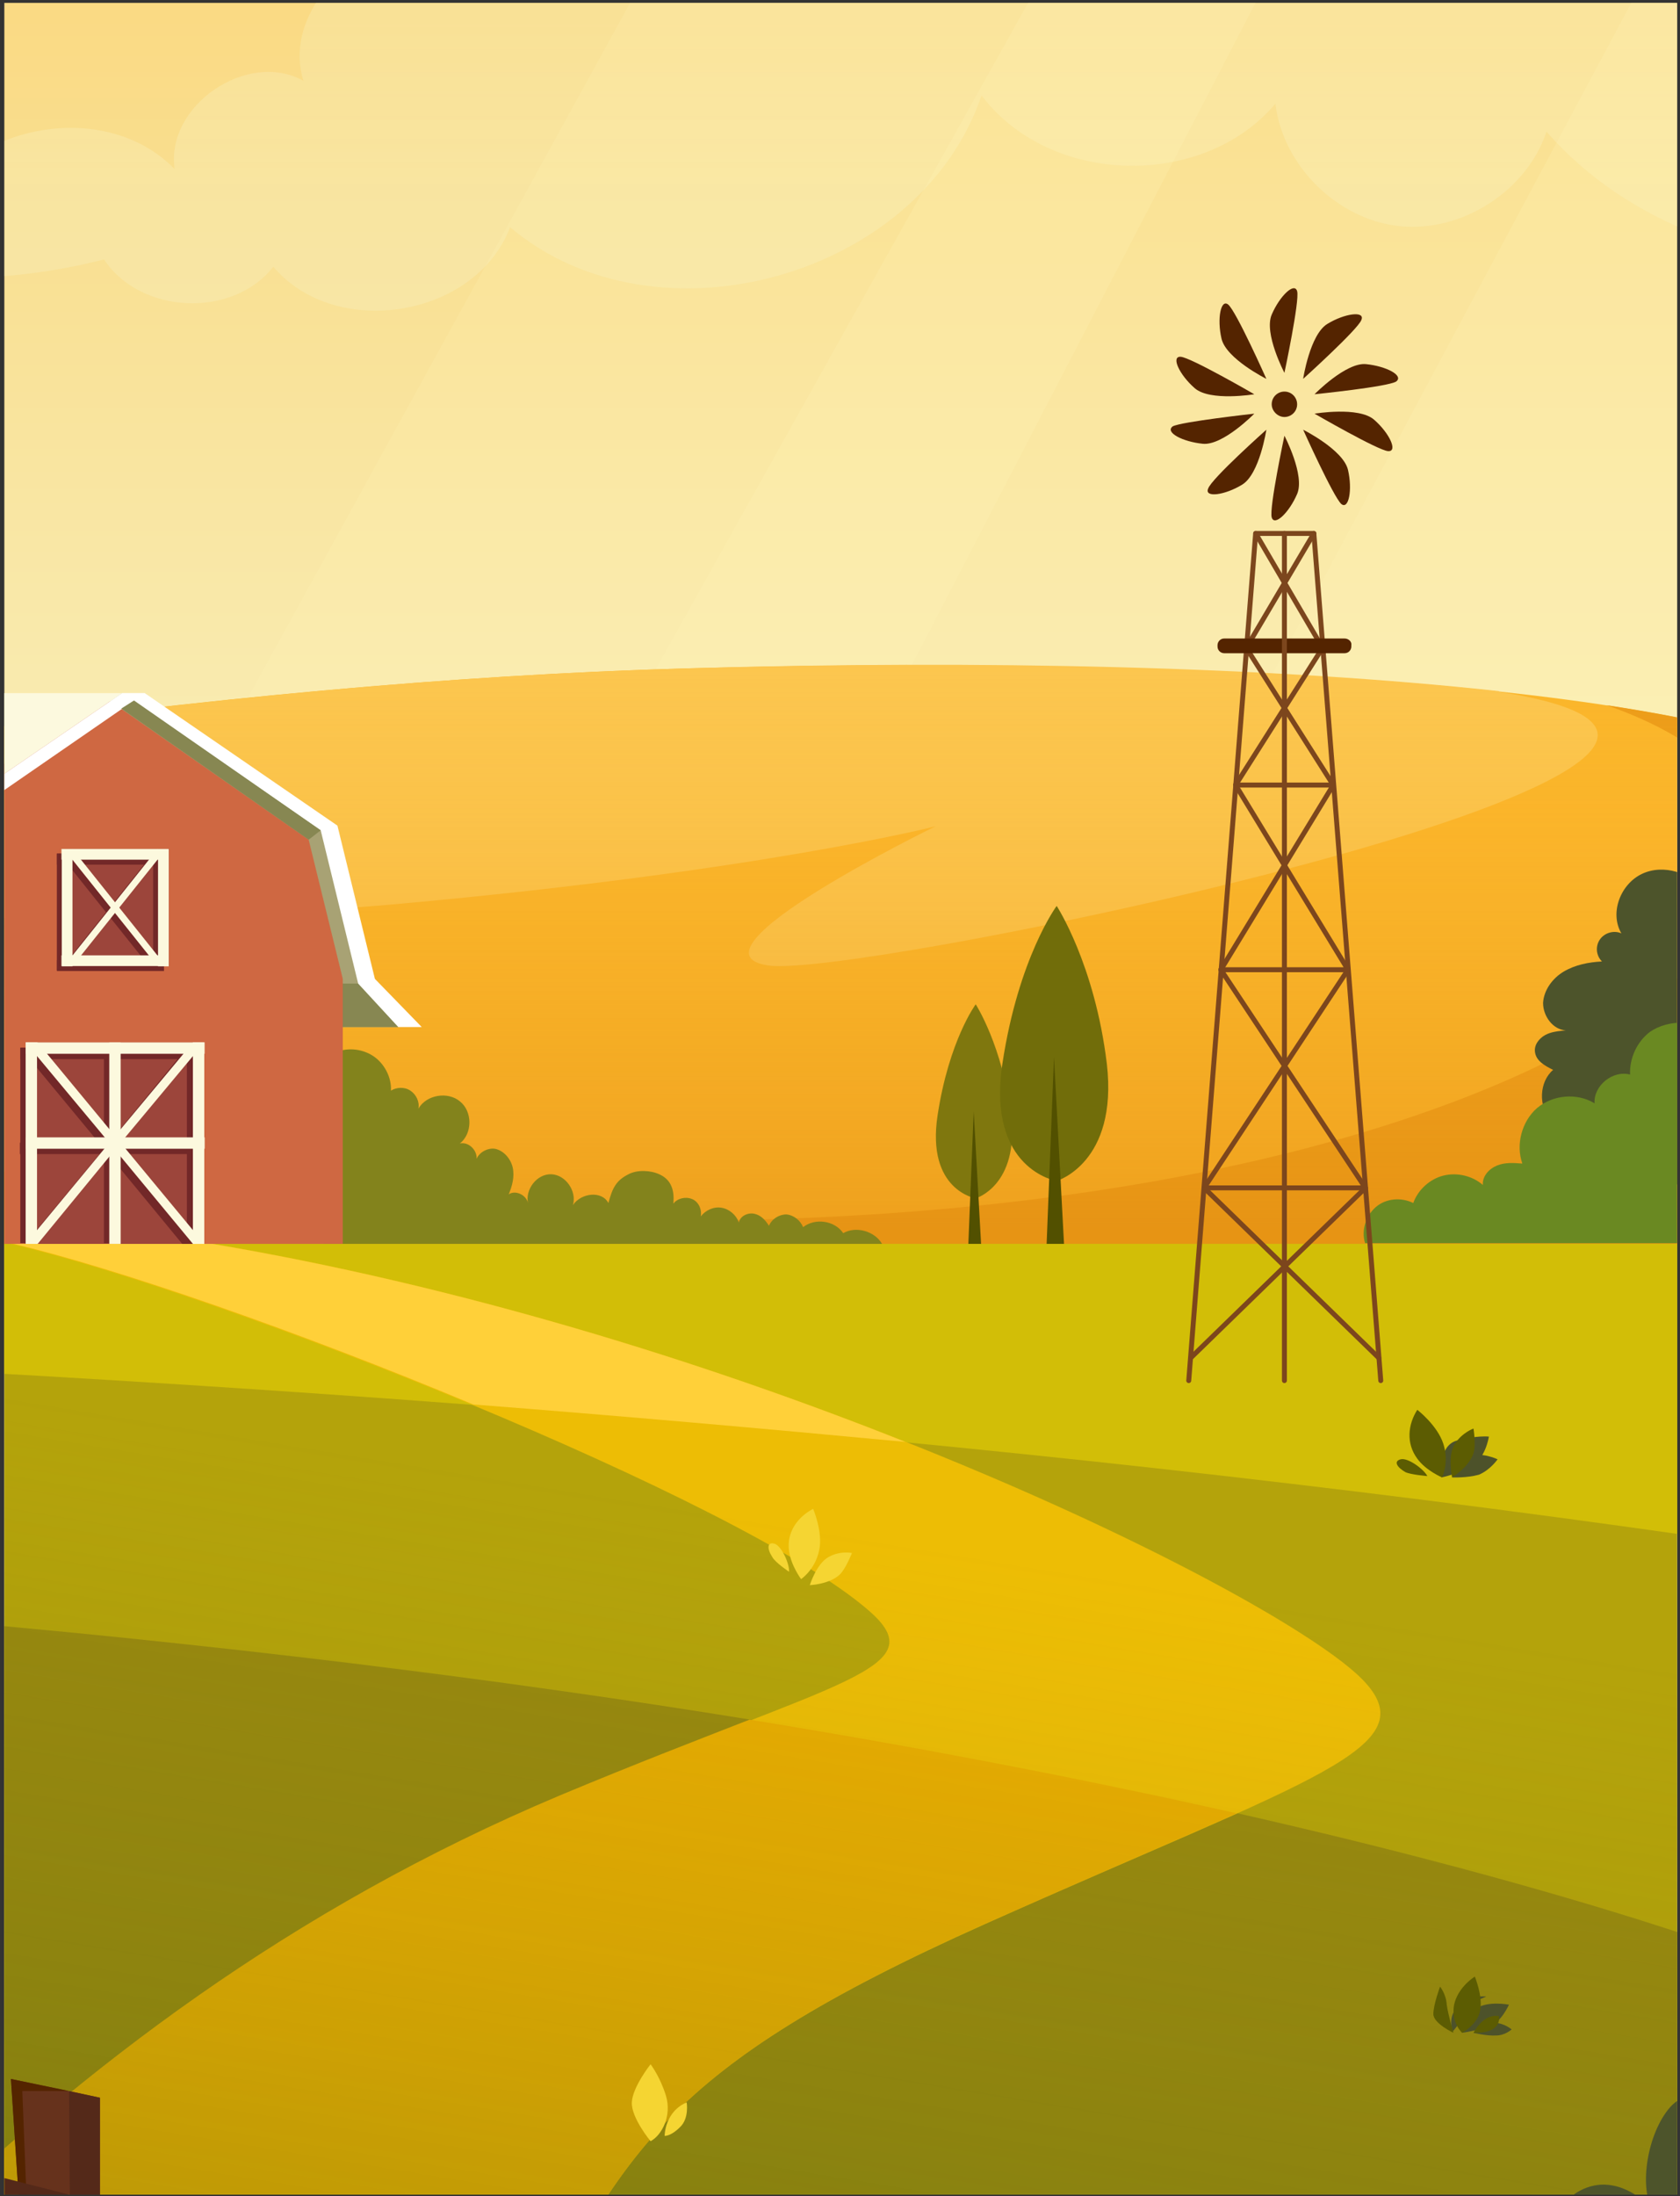 <svg width="1165" height="1522" xmlns="http://www.w3.org/2000/svg" xmlns:xlink="http://www.w3.org/1999/xlink" overflow="hidden"><rect width="100%" height="100%" fill="#333333" stroke="none"/><defs><clipPath id="clip0"><rect x="1617" y="476" width="1165" height="1522"/></clipPath><clipPath id="clip1"><rect x="1620" y="478" width="1160" height="1519"/></clipPath><clipPath id="clip2"><rect x="1620" y="478" width="1160" height="1519"/></clipPath><clipPath id="clip3"><rect x="1620" y="478" width="1160" height="1519"/></clipPath><linearGradient x1="476.746" y1="751.072" x2="476.746" y2="-1079" gradientUnits="userSpaceOnUse" spreadMethod="pad" id="fill4"><stop offset="0" stop-color="#F8F4C7" stop-opacity="1"/><stop offset="1" stop-color="#FCB422" stop-opacity="1"/></linearGradient><linearGradient x1="1498.88" y1="124.27" x2="1498.88" y2="-1062.79" gradientUnits="userSpaceOnUse" spreadMethod="pad" id="fill5"><stop offset="0" stop-color="#F8F4C7" stop-opacity="0.3"/><stop offset="1" stop-color="#F8F4C7" stop-opacity="0"/></linearGradient><linearGradient x1="-214.278" y1="453.8" x2="-214.278" y2="847.637" gradientUnits="userSpaceOnUse" spreadMethod="pad" id="fill6"><stop offset="0" stop-color="#FBB62B" stop-opacity="0"/><stop offset="1" stop-color="#E28C10" stop-opacity="0.5"/></linearGradient><linearGradient x1="-410.678" y1="894.816" x2="-534.043" y2="1642.79" gradientUnits="userSpaceOnUse" spreadMethod="pad" id="fill7"><stop offset="0" stop-color="#97880F" stop-opacity="0"/><stop offset="1" stop-color="#395E11" stop-opacity="0.4"/></linearGradient><radialGradient cx="1.60713e+06" cy="2.10173e+06" r="2.64578e+06" fx="1.60713e+06" fy="2.10174e+06" gradientUnits="userSpaceOnUse" spreadMethod="pad" id="fill8" gradientTransform="matrix(0 0 0 0 1620 479)"><stop offset="0" stop-color="#000000" stop-opacity="0"/><stop offset="0.6" stop-color="#000000" stop-opacity="0.051"/><stop offset="0.99" stop-color="#000000" stop-opacity="0.251"/><stop offset="1" stop-color="#000000" stop-opacity="0.251"/></radialGradient></defs><g clip-path="url(#clip0)" transform="translate(-1617 -476)"><g clip-path="url(#clip1)"><g clip-path="url(#clip2)"><g clip-path="url(#clip3)"><path d="M3177.26-1121.79-2223.77-1121.79-2223.77 2477.41 3177.26 2477.41 3177.26-1121.79Z" fill="url(#fill4)" fill-rule="nonzero" transform="matrix(1 0 0 1 1620 479)"/><path d="M3177.26-311.251C3166.46-304.052 3160.7-295.414 3164.3-286.056 3147.74-327.087 3108.13-358.042 3064.2-364.518 3020.27-370.997 2973.46-352.283 2946.1-317.729 2954.74-373.877 2911.53-432.903 2856.08-442.262 2799.91-451.621 2740.14-410.588 2729.34-355.162 2727.9-406.988 2650.12-435.782 2614.84-397.633 2614.11-450.9 2580.99-502.009 2532.74-523.603 2484.49-545.2 2424-535.841 2384.39-501.288 2397.35-573.273 2338.3-643.096 2268.45-664.69 2203.64-684.129 2138.1-658.931 2079.05-629.42 2071.13-707.881 1999.12-765.469 1925.66-794.264 1814.04-837.455 1682.26-833.134 1578.56-773.387 1474.86-713.64 1403.56-596.309 1408.6-476.815 1332.27-517.123 1223.53-472.494 1198.32-389.712 1188.24-460.256 1118.39-517.123 1047.1-512.806 975.8-508.485 913.15-443.7 911.708-372.435 894.425-401.95 846.175-401.23 823.13-376.036 800.088-350.842 799.367-310.531 812.329-278.858 790.725-299.013 748.238-279.577 748.958-250.064 727.354-320.608 627.254-342.204 564.601-303.332 501.95-264.461 473.863-186.718 470.263-112.575 448.659-132.73 410.492-130.571 391.768-108.256 373.046-85.941 377.367-47.789 400.409-29.793 358.642-42.03 314.714-53.548 272.946-42.751 231.178-31.953 194.451 11.957 207.413 52.988 168.526 31.393 111.635 70.264 118.116 114.175 68.426 63.066-31.673 83.941-57.598 150.166-98.646 143.688-141.134 148.727-180.022 164.563-100.806 193.357-12.229 197.676 69.146 176.801 94.351 214.952 158.444 217.831 186.529 181.84 229.737 232.948 326.956 217.112 350.721 154.486 452.259 240.147 635.175 189.038 677.663 63.066 724.471 125.692 831.054 128.572 881.463 68.825 886.504 112.015 924.671 149.447 967.879 153.766 1011.09 158.085 1055.74 129.291 1069.42 88.26 1181.76 216.392 1413.65 208.474 1517.34 73.144 1558.39 135.05 1633.29 173.921 1707.46 171.762 1781.64 169.602 1854.37 127.132 1891.82 63.066 1930.7 118.494 2017.84 132.171 2071.85 91.14 2143.14 163.844 2278.53 153.766 2339.02 72.424 2362.07 143.688 2432.64 196.236 2507.54 197.676 2582.43 199.116 2655.16 149.447 2681.09 78.903 2701.25 120.653 2766.06 130.731 2798.47 97.618 2849.6 185.439 2995.07 195.517 3057.72 114.895 3088.69 151.606 3130.46 177.52 3176.54 190.478L3176.54-311.251 3177.26-311.251Z" fill="url(#fill5)" fill-rule="nonzero" transform="matrix(1 0 0 1 1620 479)"/><path d="M2192.12-1121.79 1147.92 1157.94-203.782 1157.94 1050.7-1121.79 2192.12-1121.79Z" fill="#FFF8BB" fill-rule="nonzero" fill-opacity="0.15" transform="matrix(1 0 0 1 1620 479)"/><path d="M1949.43-1121.79 918.188 1157.94 508.43 1157.94 1727.62-1121.79 1949.43-1121.79Z" fill="#FFF8BB" fill-rule="nonzero" fill-opacity="0.2" transform="matrix(1 0 0 1 1620 479)"/><path d="M1449.66-1121.79 265.75 1157.94 61.951 1157.94 1336.6-1121.79 1449.66-1121.79Z" fill="#FFF8BB" fill-rule="nonzero" fill-opacity="0.2" transform="matrix(1 0 0 1 1620 479)"/><path d="M440.738-1121.79-723.727 1157.94-1076.59 1157.94 265.024-1121.79 440.738-1121.79Z" fill="#FFF8BB" fill-rule="nonzero" fill-opacity="0.15" transform="matrix(1 0 0 1 1620 479)"/><path d="M1257.28 520.977C1126.9 468.571 798.883 451.411 473.647 460.225-180.076 478.311-1012.42 689.325-1686.09 859.992L1257.28 859.992 1257.28 520.977Z" fill="#FBB62B" fill-rule="nonzero" fill-opacity="1" transform="matrix(1 0 0 1 1620 479)"/><path d="M273.212 623.476C524.217 600.75 645.773 569.677 645.773 569.677 645.773 569.677 466.684 656.865 529.784 666.142 592.88 675.882 1329.19 521.907 1036.43 476.458L1036.43 475.995C880.073 458.835 676.393 454.198 474.107 460.228 203.618 467.648-97.957 508.461-405.564 565.503-413.914 570.603-420.874 575.706-426.441 581.736-466.807 627.186 21.745 646.199 273.212 623.476Z" fill="#FCC64F" fill-rule="nonzero" fill-opacity="1" transform="matrix(1 0 0 1 1620 479)"/><path d="M1257.28 520.981C1222.02 506.604 1171.91 495.011 1111.13 485.734 1402.5 587.763 1050.82 893.389 273.215 835.879-464.484 781.157-586.97 653.619-510.88 585.446-659.81 614.663-809.206 647.125-957.209 681.445L-968.809 859.069 1257.28 859.069 1257.28 520.981Z" fill="#EC9C19" fill-rule="nonzero" fill-opacity="1" transform="matrix(1 0 0 1 1620 479)"/><path d="M1257.28 520.977C1126.9 468.571 798.883 451.411 473.647 460.225-180.076 478.311-1012.42 689.325-1686.09 859.992L1257.28 859.992 1257.28 520.977Z" fill="url(#fill6)" fill-rule="nonzero" transform="matrix(1 0 0 1 1620 479)"/><path d="M1257.28 580.346C1250.78 573.39 1244.75 572.46 1235.47 572.46 1232.69 572.46 1229.44 572.927 1226.66 573.853 1223.87 574.78 1222.02 576.637 1220.16 578.953 1214.59 584.983 1210.88 592.866 1209.49 601.216 1204.39 596.576 1196.04 594.26 1189.54 597.039 1183.04 600.286 1178.87 607.709 1179.33 615.129 1169.59 601.68 1150.57 595.65 1135.72 602.606 1120.87 609.563 1112.99 629.506 1121.34 643.882 1116.23 641.562 1109.74 643.419 1106.49 648.055 1103.24 652.692 1103.71 659.185 1107.88 663.359 1098.6 663.825 1089.32 665.679 1081.44 670.315 1073.55 674.955 1067.52 683.302 1067.05 692.115 1067.05 701.388 1074.01 710.665 1082.83 711.128 1077.72 711.591 1072.62 712.055 1068.45 714.375 1064.27 716.695 1060.56 721.331 1061.49 726.434 1062.41 732.461 1068.45 735.708 1074.01 738.491 1064.27 746.837 1063.81 763.534 1072.16 773.737 1080.51 783.94 1095.36 787.187 1107.88 783.94 1107.88 794.143 1114.38 803.42 1122.73 808.983 1131.08 814.55 1141.29 816.866 1151.49 817.796 1167.73 818.723 1185.36 815.476 1197.43 803.883L1257.28 803.883C1257.28 803.417 1257.28 580.346 1257.28 580.346Z" fill="#4D542B" fill-rule="nonzero" fill-opacity="1" transform="matrix(1 0 0 1 1620 479)"/><path d="M1257.28 648.519C1241.5 643.419 1226.66 644.809 1213.2 655.012 1199.75 665.215 1195.11 686.085 1205.31 699.071 1193.25 695.362 1179.33 707.881 1181.19 720.404 1177.94 701.388 1153.35 703.708 1141.29 712.055 1132.01 719.011 1126.9 730.608 1127.37 741.737 1115.3 738.491 1101.85 749.621 1102.78 761.681 1090.71 754.261 1074.01 755.651 1062.88 764.927 1052.21 774.2 1048.03 790.433 1052.67 803.42 1046.64 802.953 1040.61 802.49 1035.04 804.81 1029.47 807.13 1024.83 812.23 1025.3 818.26 1017.87 811.766 1007.2 809.446 997.922 811.766 988.642 814.086 980.292 821.506 977.042 830.779 968.692 826.606 958.023 827.533 951.062 833.563 944.103 839.593 940.856 849.796 943.639 858.606L1257.28 858.606 1257.28 648.519Z" fill="#6A8922" fill-rule="nonzero" fill-opacity="1" transform="matrix(1 0 0 1 1620 479)"/><path d="M1257.28 859.072-2222.44 859.072-2222.44 1801.92 1257.28 1801.92 1257.28 859.072Z" fill="#B4A30B" fill-rule="nonzero" fill-opacity="1" transform="matrix(1 0 0 1 1620 479)"/><path d="M1257.28 1074.26C289.45 928.638-726.16 905.448-2222.44 903.132L-2222.44 859.072 1257.28 859.072 1257.28 1074.26Z" fill="#D2BE07" fill-rule="nonzero" fill-opacity="1" transform="matrix(1 0 0 1 1620 479)"/><path d="M-2222.44 1801.91-2222.44 1185.1C-2222.44 1185.1-1021.24 1039.01-86.359 1116.46 848.523 1193.91 1257.28 1371.07 1257.28 1371.07L1257.28 1801.91-2222.44 1801.91Z" fill="#97880F" fill-rule="nonzero" fill-opacity="1" transform="matrix(1 0 0 1 1620 479)"/><path d="M4.58 859.069C150.264 893.389 510.297 1036.23 598.913 1112.75 647.167 1154.03 578.037 1160.98 386.421 1241.68 198.98 1320.52 55.616 1430.9-65.014 1547.3-185.644 1663.71-406.954 1801.91-907.566 1801.91L245.84 1801.91C245.84 1801.91 293.629 1741.16 360.437 1619.65 431.887 1489.33 454.16 1431.36 680.573 1330.26 906.523 1229.16 988.642 1208.29 941.319 1160.52 881.933 1101.16 521.434 922.141 141.913 858.606L4.58 858.606 4.58 859.069Z" fill="#EDBD05" fill-rule="nonzero" fill-opacity="1" transform="matrix(1 0 0 1 1620 479)"/><path d="M624.897 996.347C486.17 941.158 315.897 887.825 141.448 858.606L4.579 858.606C77.885 875.766 205.474 920.288 325.176 970.374 426.784 978.257 526.537 987.071 624.897 996.347Z" fill="#FFD039" fill-rule="nonzero" fill-opacity="1" transform="matrix(1 0 0 1 1620 479)"/><path d="M680.107 1330.26C753.413 1297.8 810.943 1273.22 854.556 1253.74 759.91 1232.4 647.63 1210.14 516.794 1188.81 482.46 1202.26 438.847 1218.95 385.491 1241.22 198.051 1320.06 54.688 1430.43-65.943 1546.84-186.573 1663.24-407.881 1801.45-908.496 1801.45L245.839 1801.45C245.839 1801.45 293.628 1740.7 360.437 1619.19 431.887 1489.8 454.157 1431.36 680.107 1330.26Z" fill="#E9AD01" fill-rule="nonzero" fill-opacity="1" transform="matrix(1 0 0 1 1620 479)"/><path d="M1257.27 859.072-2222.44 859.072-2222.44 1801.92 1257.27 1801.92 1257.27 859.072Z" fill="url(#fill7)" fill-rule="nonzero" transform="matrix(1 0 0 1 1620 479)"/><path d="M1257.28 1457.33C1236.4 1430.9 1171.45 1438.78 1155.21 1457.33 1138.97 1475.88 1133.86 1512.98 1142.68 1527.82 1142.68 1527.82 1119.48 1500.93 1092.57 1515.3 1065.66 1529.68 1092.57 1558.9 1092.57 1558.9 1092.57 1558.9 1063.81 1564 1063.81 1583.94 1063.81 1603.42 1081.9 1620.11 1081.9 1620.11 1081.9 1620.11 1058.7 1612.69 1049.42 1628.92 1040.61 1645.16 1049.42 1657.68 1049.42 1657.68 1049.42 1657.68 1048.5 1608.98 981.682 1604.34 914.873 1600.17 900.489 1656.29 900.489 1656.29 900.489 1656.29 880.539 1624.29 842.959 1635.42 805.38 1646.55 810.483 1673.91 810.483 1673.91 810.483 1673.91 787.283 1655.82 767.333 1670.2 747.383 1684.58 752.95 1700.81 752.95 1700.81 752.95 1700.81 706.553 1660 654.59 1690.61 602.163 1721.22 614.69 1757.85 614.69 1757.85 614.69 1757.85 577.11 1716.58 534.89 1743.48L530.25 1772.23C530.25 1772.23 499.627 1739.77 463.904 1749.04 428.177 1757.85 422.611 1772.23 422.611 1772.23 422.611 1772.23 349.304 1738.84 304.301 1801.91L1257.28 1801.91 1257.28 1457.33Z" fill="#4D542B" fill-rule="nonzero" fill-opacity="1" transform="matrix(1 0 0 1 1620 479)"/><path d="M28.706 1801.91 4.58 1437.85 66.287 1450.84 66.287 1801.91 28.706 1801.91Z" fill="#66321C" fill-rule="nonzero" fill-opacity="1" transform="matrix(1 0 0 1 1620 479)"/><path d="M44.944 1446.2 12.467 1446.2 23.602 1727.71 4.58 1437.85 44.944 1446.2Z" fill="#542400" fill-rule="nonzero" fill-opacity="1" transform="matrix(1 0 0 1 1620 479)"/><path d="M66.284 1450.84 66.284 1801.91 47.262 1801.91 44.942 1446.2 66.284 1450.84Z" fill="#542919" fill-rule="nonzero" fill-opacity="1" transform="matrix(1 0 0 1 1620 479)"/><path d="M981.682 1801.91C385.491 1576.52-802.25 1292.23-1318.64 1253.74L-1356.68 1261.62-1322.35 1276.93C-844.47 1319.59 202.69 1582.09 877.753 1801.91L981.682 1801.91Z" fill="#542919" fill-rule="nonzero" fill-opacity="1" transform="matrix(1 0 0 1 1620 479)"/><path d="M923.223 1801.91C327.032 1576.52-840.296 1300.11-1356.68 1261.62L-1351.58 1280.17C-873.699 1322.84 126.136 1552.87 849.453 1801.91L923.223 1801.91Z" fill="#66321C" fill-rule="nonzero" fill-opacity="1" transform="matrix(1 0 0 1 1620 479)"/><path d="M923.223 1801.91C327.032 1576.52-840.296 1300.11-1356.68 1261.62L-1354.83 1267.65C-842.15 1306.61 306.153 1577.91 906.056 1801.91L923.223 1801.91Z" fill="#542400" fill-rule="nonzero" fill-opacity="1" transform="matrix(1 0 0 1 1620 479)"/><path d="M456.477 1801.91C-77.544 1608.98-689.047 1418.84-1319.1 1327.01L-1357.15 1334.9-1322.82 1350.2C-919.169 1385.91-277.975 1602.95 318.215 1801.91L456.477 1801.91Z" fill="#542919" fill-rule="nonzero" fill-opacity="1" transform="matrix(1 0 0 1 1620 479)"/><path d="M398.944 1801.91C-122.548 1612.23-697.86 1429.97-1357.61 1334.9L-1352.51 1353.45C-723.843 1447.59-264.52 1603.88 304.76 1801.91L398.944 1801.91Z" fill="#66321C" fill-rule="nonzero" fill-opacity="1" transform="matrix(1 0 0 1 1620 479)"/><path d="M398.944 1801.91C-122.548 1612.23-697.86 1429.97-1357.61 1334.9L-1356.22 1339.54C-702.5 1434.14-130.899 1613.62 386.88 1801.91L398.944 1801.91Z" fill="#542400" fill-rule="nonzero" fill-opacity="1" transform="matrix(1 0 0 1 1620 479)"/><path d="M1003.95 1020.93C1003.95 1020.93 1003.95 1010.26 1014.16 1006.55 1024.37 1002.84 1035.5 1008.4 1035.5 1008.4 1035.5 1008.4 1030.4 1015.82 1022.51 1019.07 1014.16 1021.39 1003.95 1020.93 1003.95 1020.93Z" fill="#4D522A" fill-rule="nonzero" fill-opacity="1" transform="matrix(1 0 0 1 1620 479)"/><path d="M996.529 1020.93C996.529 1020.93 993.746 999.13 1007.2 995.421 1020.66 991.711 1029.47 992.637 1029.47 992.637 1029.47 992.637 1027.15 1008.87 1016.02 1013.97 1004.88 1019.54 996.529 1020.93 996.529 1020.93Z" fill="#4D522A" fill-rule="nonzero" fill-opacity="1" transform="matrix(1 0 0 1 1620 479)"/><path d="M979.822 974.084C973.326 984.287 971.932 997.274 979.822 1007.94 985.852 1016.29 996.989 1020.93 996.989 1020.93 996.989 1020.93 1002.09 1010.72 997.916 997.737 993.739 984.751 979.822 974.084 979.822 974.084Z" fill="#5C5C02" fill-rule="nonzero" fill-opacity="1" transform="matrix(1 0 0 1 1620 479)"/><path d="M1003.95 1020.93C1003.95 1020.93 1000.7 1005.62 1005.8 997.737 1010.91 989.854 1018.79 987.071 1018.79 987.071 1018.79 987.071 1020.65 998.204 1018.79 1004.23 1015.55 1013.97 1003.95 1020.93 1003.95 1020.93Z" fill="#5C5C02" fill-rule="nonzero" fill-opacity="1" transform="matrix(1 0 0 1 1620 479)"/><path d="M986.782 1020C984.462 1015.36 973.329 1007.01 968.226 1008.4 963.122 1009.8 965.906 1013.97 971.472 1017.22 975.182 1019.07 986.782 1020 986.782 1020Z" fill="#5C5C02" fill-rule="nonzero" fill-opacity="1" transform="matrix(1 0 0 1 1620 479)"/><path d="M1004.43 1404.93C1004.43 1404.93 999.789 1393.8 1009.53 1386.37 1018.81 1378.95 1027.63 1380.81 1027.63 1380.81 1027.63 1380.81 1016.03 1384.98 1014.17 1389.62 1012.78 1395.19 1004.43 1404.93 1004.43 1404.93Z" fill="#4D522A" fill-rule="nonzero" fill-opacity="1" transform="matrix(1 0 0 1 1620 479)"/><path d="M1010.92 1405.85C1010.92 1405.85 1012.78 1393.8 1021.13 1388.69 1029.48 1383.59 1043.4 1386.37 1043.4 1386.37 1043.4 1386.37 1038.3 1397.97 1030.41 1401.22 1021.13 1404.46 1010.92 1405.85 1010.92 1405.85Z" fill="#4D522A" fill-rule="nonzero" fill-opacity="1" transform="matrix(1 0 0 1 1620 479)"/><path d="M1018.81 1405.85C1018.81 1405.85 1026.7 1398.43 1033.66 1398.9 1040.62 1399.36 1045.26 1403.53 1045.26 1403.53 1045.26 1403.53 1040.62 1407.71 1034.59 1407.71 1028.09 1408.17 1018.81 1405.85 1018.81 1405.85Z" fill="#4D522A" fill-rule="nonzero" fill-opacity="1" transform="matrix(1 0 0 1 1620 479)"/><path d="M1010.92 1405.85C1010.92 1405.85 1003.03 1398.9 1005.35 1386.38 1008.14 1373.85 1019.73 1366.9 1019.73 1366.9 1019.73 1366.9 1025.3 1380.35 1023.45 1390.09 1022.05 1399.83 1010.92 1405.85 1010.92 1405.85Z" fill="#5C5C02" fill-rule="nonzero" fill-opacity="1" transform="matrix(1 0 0 1 1620 479)"/><path d="M1004.89 1405.86C1004.89 1405.86 990.969 1399.36 990.969 1392.87 990.969 1386.38 995.609 1373.85 995.609 1373.85 995.609 1373.85 999.786 1378.96 1000.25 1386.38 1001.18 1393.33 1004.89 1405.86 1004.89 1405.86Z" fill="#5C5C02" fill-rule="nonzero" fill-opacity="1" transform="matrix(1 0 0 1 1620 479)"/><path d="M1018.81 1405.85C1018.81 1405.85 1025.3 1392.4 1036.44 1394.26 1036.44 1394.72 1039.22 1406.32 1018.81 1405.85Z" fill="#5C5C02" fill-rule="nonzero" fill-opacity="1" transform="matrix(1 0 0 1 1620 479)"/><path d="M673.61 693.042C673.61 693.042 655.053 718.084 647.167 770.027 639.277 821.97 673.61 827.533 673.61 827.533 673.61 827.533 703.77 818.723 698.2 770.027 692.17 721.794 673.61 693.042 673.61 693.042Z" fill="#7F770E" fill-rule="nonzero" fill-opacity="1" transform="matrix(1 0 0 1 1620 479)"/><path d="M672.223 767.244 668.51 859.072 677.327 859.072 672.223 767.244Z" fill="#525000" fill-rule="nonzero" fill-opacity="1" transform="matrix(1 0 0 1 1620 479)"/><path d="M729.75 624.869C729.75 624.869 703.303 660.579 692.17 733.854 681.033 807.593 729.75 815.476 729.75 815.476 729.75 815.476 772.433 802.957 764.546 734.318 756.196 665.215 729.75 624.869 729.75 624.869Z" fill="#716D0A" fill-rule="nonzero" fill-opacity="1" transform="matrix(1 0 0 1 1620 479)"/><path d="M727.893 729.681 722.786 859.072 734.85 859.072 727.893 729.681Z" fill="#525000" fill-rule="nonzero" fill-opacity="1" transform="matrix(1 0 0 1 1620 479)"/><path d="M560.87 1042.72C550.2 1048.28 542.31 1058.95 544.167 1071.94 545.56 1082.14 552.517 1091.42 552.517 1091.42 552.517 1091.42 562.26 1084.92 565.047 1071.47 567.83 1058.95 560.87 1042.72 560.87 1042.72Z" fill="#F5D532" fill-rule="nonzero" fill-opacity="1" transform="matrix(1 0 0 1 1620 479)"/><path d="M558.554 1095.59C558.554 1095.59 563.194 1080.75 571.547 1076.11 579.897 1071.47 587.784 1073.33 587.784 1073.33 587.784 1073.33 583.61 1084 579.434 1088.17 572.01 1095.13 558.554 1095.59 558.554 1095.59Z" fill="#F5D532" fill-rule="nonzero" fill-opacity="1" transform="matrix(1 0 0 1 1620 479)"/><path d="M544.167 1086.32C544.63 1081.21 539.064 1068.23 533.96 1066.84 528.857 1065.45 528.857 1070.55 532.57 1076.11 534.424 1079.82 544.167 1086.32 544.167 1086.32Z" fill="#F5D532" fill-rule="nonzero" fill-opacity="1" transform="matrix(1 0 0 1 1620 479)"/><path d="M448.137 1480.98C456.024 1476.81 462.984 1463.36 458.807 1449.45 454.631 1436 448.137 1427.65 448.137 1427.65 448.137 1427.65 435.611 1443.42 435.144 1454.08 434.681 1464.75 448.137 1480.98 448.137 1480.98Z" fill="#F5D532" fill-rule="nonzero" fill-opacity="1" transform="matrix(1 0 0 1 1620 479)"/><path d="M457.877 1477.27C457.877 1477.27 457.877 1460.58 473.187 1454.08 473.187 1454.08 475.044 1465.21 468.547 1471.24 462.054 1477.74 457.877 1477.27 457.877 1477.27Z" fill="#F5D532" fill-rule="nonzero" fill-opacity="1" transform="matrix(1 0 0 1 1620 479)"/><path d="M221.251 858.606 221.715 859.069 608.66 859.069C603.557 850.259 590.563 846.549 581.75 851.649 575.717 842.836 562.264 840.983 553.914 847.476 552.057 842.836 547.417 839.126 542.314 838.663 537.21 838.663 532.107 841.909 530.25 846.549 527.93 842.836 524.684 839.126 520.044 838.199 515.867 837.273 510.3 839.593 509.37 844.229 507.517 839.126 502.877 834.953 497.307 834.026 491.74 833.099 486.174 835.879 482.927 840.056 483.854 835.416 481.534 829.853 476.894 827.996 472.254 826.143 466.687 827.533 463.904 831.243 464.83 821.966 462.51 814.546 454.16 810.836 448.127 808.053 438.851 807.59 432.817 810.836 424.467 815.01 421.684 820.113 418.901 830.779 414.261 821.966 399.877 823.823 394.311 832.169 397.094 822.433 389.204 811.3 379.461 810.836 369.254 810.373 360.904 821.503 363.224 831.243 362.294 825.213 354.407 821.503 349.767 824.75 352.087 819.186 353.944 812.693 352.554 806.2 351.161 800.17 346.521 794.607 340.49 793.213 335.386 792.287 329.354 795.533 327.498 800.17 327.962 794.143 321.931 788.113 315.9 789.503 324.715 782.547 324.715 767.244 315.9 760.287 307.548 753.331 292.702 755.651 287.134 765.387 288.062 760.751 285.742 755.647 281.567 752.867 277.391 750.084 271.823 750.547 268.112 752.867 268.576 743.591 263.472 733.851 255.585 728.751 247.697 723.648 237.026 722.721 228.675 726.894 224.499 728.751 221.251 730.141 218.932 733.851 216.612 737.561 215.684 742.201 215.22 746.837 210.58 774.664 210.58 802.953 214.756 830.779 214.756 838.663 215.684 853.969 221.251 858.606Z" fill="#83831C" fill-rule="nonzero" fill-opacity="1" transform="matrix(1 0 0 1 1620 479)"/><path d="M273.213 708.805 218.002 708.805 218.002 675.415 65.358 488.514 81.597 477.385 223.569 569.21 250.943 675.415 273.213 708.805Z" fill="#A8A274" fill-rule="nonzero" fill-opacity="1" transform="matrix(1 0 0 1 1620 479)"/><path d="M273.211 708.805 245.373 678.662 217.999 678.662 217.999 708.805 273.211 708.805Z" fill="#878752" fill-rule="nonzero" fill-opacity="1" transform="matrix(1 0 0 1 1620 479)"/><path d="M-87.748 675.415-61.766 569.213 68.143 479.241 211.043 578.95 234.705 675.415 234.705 859.069-87.748 859.069-87.748 675.415Z" fill="#CF6842" fill-rule="nonzero" fill-opacity="1" transform="matrix(1 0 0 1 1620 479)"/><path d="M-313.699 569.21-180.078 477.385 81.597 477.385-52.488 569.21-313.699 569.21Z" fill="#FCF9DE" fill-rule="nonzero" fill-opacity="1" transform="matrix(1 0 0 1 1620 479)"/><path d="M97.371 477.385-40.425 572.456-66.407 678.662-94.709 708.805-110.947 708.805-78.47 675.415-52.488 569.21 81.597 477.385 97.371 477.385Z" fill="#FFFFFF" fill-rule="nonzero" fill-opacity="1" transform="matrix(1 0 0 1 1620 479)"/><path d="M81.594 477.385 219.391 572.456 245.373 678.662 273.211 708.805 289.449 708.805 256.972 675.415 230.99 569.21 97.369 477.385 81.594 477.385Z" fill="#FFFFFF" fill-rule="nonzero" fill-opacity="1" transform="matrix(1 0 0 1 1620 479)"/><path d="M211.039 578.953 219.391 572.46 89.945 482.488 81.13 488.054 211.039 578.953Z" fill="#878752" fill-rule="nonzero" fill-opacity="1" transform="matrix(1 0 0 1 1620 479)"/><path d="M138.666 719.474 14.789 719.474 14.789 859.069 138.666 859.069 138.666 719.474Z" fill="#9C453B" fill-rule="nonzero" fill-opacity="1" transform="matrix(1 0 0 1 1620 479)"/><path d="M18.963 723.184 11.075 723.184 11.075 858.606 18.963 858.606 18.963 723.184Z" fill="#722828" fill-rule="nonzero" fill-opacity="1" transform="matrix(1 0 0 1 1620 479)"/><path d="M134.492 723.184 126.605 723.184 126.605 858.606 134.492 858.606 134.492 723.184Z" fill="#722828" fill-rule="nonzero" fill-opacity="1" transform="matrix(1 0 0 1 1620 479)"/><path d="M76.957 723.184 69.07 723.184 69.07 858.606 76.957 858.606 76.957 723.184Z" fill="#722828" fill-rule="nonzero" fill-opacity="1" transform="matrix(1 0 0 1 1620 479)"/><path d="M11.204 723.164 11.204 731.047 135.082 731.047 135.082 723.164 11.204 723.164Z" fill="#722828" fill-rule="nonzero" fill-opacity="1" transform="matrix(1 0 0 1 1620 479)"/><path d="M10.789 788.968 10.789 796.851 134.666 796.851 134.666 788.968 10.789 788.968Z" fill="#722828" fill-rule="nonzero" fill-opacity="1" transform="matrix(1 0 0 1 1620 479)"/><path d="M126.601 723.184 69.07 793.213 76.957 793.213 134.488 723.184 126.601 723.184Z" fill="#722828" fill-rule="nonzero" fill-opacity="1" transform="matrix(1 0 0 1 1620 479)"/><path d="M18.962 723.184 76.958 793.213 69.07 793.213 11.075 723.184 18.962 723.184Z" fill="#722828" fill-rule="nonzero" fill-opacity="1" transform="matrix(1 0 0 1 1620 479)"/><path d="M123.354 859.069 69.07 793.213 76.957 793.213 131.241 859.069 123.354 859.069Z" fill="#722828" fill-rule="nonzero" fill-opacity="1" transform="matrix(1 0 0 1 1620 479)"/><path d="M22.21 859.069 76.958 793.213 69.07 793.213 14.323 859.069 22.21 859.069Z" fill="#722828" fill-rule="nonzero" fill-opacity="1" transform="matrix(1 0 0 1 1620 479)"/><path d="M22.674 719.474 14.787 719.474 14.787 859.069 22.674 859.069 22.674 719.474Z" fill="#FCF9DE" fill-rule="nonzero" fill-opacity="1" transform="matrix(1 0 0 1 1620 479)"/><path d="M138.662 719.478 130.775 719.478 130.775 859.072 138.662 859.072 138.662 719.478Z" fill="#FCF9DE" fill-rule="nonzero" fill-opacity="1" transform="matrix(1 0 0 1 1620 479)"/><path d="M80.669 719.478 72.781 719.478 72.781 859.072 80.669 859.072 80.669 719.478Z" fill="#FCF9DE" fill-rule="nonzero" fill-opacity="1" transform="matrix(1 0 0 1 1620 479)"/><path d="M15.006 719.454 15.006 727.34 138.884 727.34 138.884 719.454 15.006 719.454Z" fill="#FCF9DE" fill-rule="nonzero" fill-opacity="1" transform="matrix(1 0 0 1 1620 479)"/><path d="M15.055 785.258 15.055 793.145 138.933 793.145 138.933 785.258 15.055 785.258Z" fill="#FCF9DE" fill-rule="nonzero" fill-opacity="1" transform="matrix(1 0 0 1 1620 479)"/><path d="M130.777 719.478 72.781 789.044 80.669 789.044 138.664 719.478 130.777 719.478Z" fill="#FCF9DE" fill-rule="nonzero" fill-opacity="1" transform="matrix(1 0 0 1 1620 479)"/><path d="M23.138 719.474 80.669 789.04 72.782 789.04 14.787 719.474 23.138 719.474Z" fill="#FCF9DE" fill-rule="nonzero" fill-opacity="1" transform="matrix(1 0 0 1 1620 479)"/><path d="M130.777 859.069 72.781 789.04 80.669 789.04 138.664 859.069 130.777 859.069Z" fill="#FCF9DE" fill-rule="nonzero" fill-opacity="1" transform="matrix(1 0 0 1 1620 479)"/><path d="M23.138 859.069 80.669 789.04 72.782 789.04 14.787 859.069 23.138 859.069Z" fill="#FCF9DE" fill-rule="nonzero" fill-opacity="1" transform="matrix(1 0 0 1 1620 479)"/><path d="M114.075 585.446 39.841 585.446 39.841 666.605 114.075 666.605 114.075 585.446Z" fill="#9C453B" fill-rule="nonzero" fill-opacity="1" transform="matrix(1 0 0 1 1620 479)"/><path d="M36.495 662.566 36.495 669.986 110.729 669.986 110.729 662.566 36.495 662.566Z" fill="#722828" fill-rule="nonzero" fill-opacity="1" transform="matrix(1 0 0 1 1620 479)"/><path d="M36.491 588.83 36.491 596.25 110.725 596.25 110.725 588.83 36.491 588.83Z" fill="#722828" fill-rule="nonzero" fill-opacity="1" transform="matrix(1 0 0 1 1620 479)"/><path d="M36.428 669.629 43.851 669.629 43.851 588.47 36.428 588.47 36.428 669.629Z" fill="#722828" fill-rule="nonzero" fill-opacity="1" transform="matrix(1 0 0 1 1620 479)"/><path d="M103.183 669.629 110.606 669.629 110.606 588.47 103.183 588.47 103.183 669.629Z" fill="#722828" fill-rule="nonzero" fill-opacity="1" transform="matrix(1 0 0 1 1620 479)"/><path d="M44.019 588.69 102.942 662.432 102.942 669.852 44.019 596.113 44.019 588.69Z" fill="#722828" fill-rule="nonzero" fill-opacity="1" transform="matrix(1 0 0 1 1620 479)"/><path d="M102.942 588.69 44.019 662.432 44.019 669.852 102.942 596.113 102.942 588.69Z" fill="#722828" fill-rule="nonzero" fill-opacity="1" transform="matrix(1 0 0 1 1620 479)"/><path d="M39.645 659.113 39.645 666.533 113.878 666.533 113.878 659.113 39.645 659.113Z" fill="#FCF9DE" fill-rule="nonzero" fill-opacity="1" transform="matrix(1 0 0 1 1620 479)"/><path d="M39.641 585.378 39.641 592.798 113.875 592.798 113.875 585.378 39.641 585.378Z" fill="#FCF9DE" fill-rule="nonzero" fill-opacity="1" transform="matrix(1 0 0 1 1620 479)"/><path d="M39.834 666.732 47.258 666.732 47.258 585.573 39.834 585.573 39.834 666.732Z" fill="#FCF9DE" fill-rule="nonzero" fill-opacity="1" transform="matrix(1 0 0 1 1620 479)"/><path d="M106.591 666.732 114.015 666.732 114.015 585.573 106.591 585.573 106.591 666.732Z" fill="#FCF9DE" fill-rule="nonzero" fill-opacity="1" transform="matrix(1 0 0 1 1620 479)"/><path d="M47.264 585.446 106.187 659.185 106.187 666.605 47.264 592.866 47.264 585.446Z" fill="#FCF9DE" fill-rule="nonzero" fill-opacity="1" transform="matrix(1 0 0 1 1620 479)"/><path d="M106.187 585.446 47.264 659.185 47.264 666.605 106.187 592.866 106.187 585.446Z" fill="#FCF9DE" fill-rule="nonzero" fill-opacity="1" transform="matrix(1 0 0 1 1620 479)"/><path d="M821.335 953.839 867.728 366.707 908.095 366.707 954.491 953.839" stroke="#7C461D" stroke-width="3.432" stroke-linecap="round" stroke-linejoin="round" stroke-miterlimit="10" stroke-opacity="1" fill="none" fill-rule="nonzero" transform="matrix(1 0 0 1 1620 479)"/><path d="M908.098 366.707 861.238 446.01 921.551 541.082 853.815 541.082 914.128 446.01 867.735 366.707" stroke="#7C461D" stroke-width="3.432" stroke-linecap="round" stroke-linejoin="round" stroke-miterlimit="10" stroke-opacity="1" fill="none" fill-rule="nonzero" transform="matrix(1 0 0 1 1620 479)"/><path d="M921.551 541.082 843.605 669.083" stroke="#7C461D" stroke-width="3.432" stroke-linecap="round" stroke-linejoin="round" stroke-miterlimit="10" stroke-opacity="1" fill="none" fill-rule="nonzero" transform="matrix(1 0 0 1 1620 479)"/><path d="M931.758 669.083 832.005 820.271 943.818 820.271 843.605 669.083 931.758 669.083ZM931.758 669.083 853.811 541.082" stroke="#7C461D" stroke-width="3.432" stroke-linecap="round" stroke-linejoin="round" stroke-miterlimit="10" stroke-opacity="1" fill="none" fill-rule="nonzero" transform="matrix(1 0 0 1 1620 479)"/><path d="M832.005 820.271 953.098 938.069" stroke="#7C461D" stroke-width="3.432" stroke-linecap="round" stroke-linejoin="round" stroke-miterlimit="10" stroke-opacity="1" fill="none" fill-rule="nonzero" transform="matrix(1 0 0 1 1620 479)"/><path d="M943.825 820.271 822.728 938.069" stroke="#7C461D" stroke-width="3.432" stroke-linecap="round" stroke-linejoin="round" stroke-miterlimit="10" stroke-opacity="1" fill="none" fill-rule="nonzero" transform="matrix(1 0 0 1 1620 479)"/><path d="M929.441 439.52 845.932 439.52C843.145 439.52 841.292 441.836 841.292 444.156L841.292 445.083C841.292 447.866 843.612 449.723 845.932 449.723L929.441 449.723C932.228 449.723 934.081 447.403 934.081 445.083L934.081 444.156C934.548 441.836 932.228 439.52 929.441 439.52Z" fill="#542400" fill-rule="nonzero" fill-opacity="1" transform="matrix(1 0 0 1 1620 479)"/><path d="M887.681 366.707 887.681 953.839" stroke="#7C461D" stroke-width="3.432" stroke-linecap="round" stroke-linejoin="round" stroke-miterlimit="10" stroke-opacity="1" fill="none" fill-rule="nonzero" transform="matrix(1 0 0 1 1620 479)"/><path d="M878.868 277.197C878.868 272.095 883.041 268.385 887.681 268.385 892.785 268.385 896.498 272.559 896.498 277.197 896.498 282.298 892.321 286.009 887.681 286.009 883.041 286.009 878.868 281.835 878.868 277.197Z" fill="#542400" fill-rule="nonzero" fill-opacity="1" transform="matrix(1 0 0 1 1620 479)"/><path d="M887.685 255.4C887.685 255.4 873.301 228.037 878.868 215.052 884.435 202.066 894.641 192.327 896.498 198.82 898.355 205.313 887.685 255.4 887.685 255.4Z" fill="#542400" fill-rule="nonzero" fill-opacity="1" transform="matrix(1 0 0 1 1620 479)"/><path d="M875.158 259.575C875.158 259.575 847.321 245.662 844.071 231.749 840.825 217.836 843.608 203.923 848.711 208.097 854.278 212.735 875.158 259.575 875.158 259.575Z" fill="#542400" fill-rule="nonzero" fill-opacity="1" transform="matrix(1 0 0 1 1620 479)"/><path d="M866.805 270.242C866.805 270.242 836.185 275.343 825.515 266.068 814.841 256.792 808.812 243.807 815.772 244.271 822.732 244.734 866.805 270.242 866.805 270.242Z" fill="#542400" fill-rule="nonzero" fill-opacity="1" transform="matrix(1 0 0 1 1620 479)"/><path d="M866.805 283.689C866.805 283.689 844.998 305.95 831.078 304.559 817.161 303.167 804.631 296.674 810.202 292.5 816.231 289.254 866.805 283.689 866.805 283.689Z" fill="#542400" fill-rule="nonzero" fill-opacity="1" transform="matrix(1 0 0 1 1620 479)"/><path d="M875.155 294.819C875.155 294.819 870.515 325.427 858.451 332.848 846.388 340.268 832.005 342.123 834.788 335.63 837.108 328.674 875.155 294.819 875.155 294.819Z" fill="#542400" fill-rule="nonzero" fill-opacity="1" transform="matrix(1 0 0 1 1620 479)"/><path d="M887.685 298.995C887.685 298.995 902.068 326.358 896.501 339.344 890.931 352.328 880.725 362.068 878.868 355.574 877.015 349.081 887.685 298.995 887.685 298.995Z" fill="#542400" fill-rule="nonzero" fill-opacity="1" transform="matrix(1 0 0 1 1620 479)"/><path d="M900.675 294.819C900.675 294.819 928.515 308.732 931.761 322.645 935.008 336.558 932.225 350.471 927.121 346.298 921.555 341.195 900.675 294.819 900.675 294.819Z" fill="#542400" fill-rule="nonzero" fill-opacity="1" transform="matrix(1 0 0 1 1620 479)"/><path d="M908.558 283.69C908.558 283.69 939.178 278.588 949.848 287.864 960.521 297.139 966.551 310.124 959.591 309.661 952.634 309.197 908.558 283.69 908.558 283.69Z" fill="#542400" fill-rule="nonzero" fill-opacity="1" transform="matrix(1 0 0 1 1620 479)"/><path d="M908.558 270.24C908.558 270.24 930.364 247.98 944.281 249.371 958.201 250.762 970.728 257.255 965.161 261.429 959.128 265.139 908.558 270.24 908.558 270.24Z" fill="#542400" fill-rule="nonzero" fill-opacity="1" transform="matrix(1 0 0 1 1620 479)"/><path d="M900.675 259.574C900.675 259.574 905.315 228.965 917.378 221.545 929.441 214.125 943.825 212.269 941.041 218.762 938.721 225.255 900.675 259.574 900.675 259.574Z" fill="#542400" fill-rule="nonzero" fill-opacity="1" transform="matrix(1 0 0 1 1620 479)"/></g></g></g><rect x="1620" y="479" width="1160" height="1517" fill="url(#fill8)"/></g></svg>